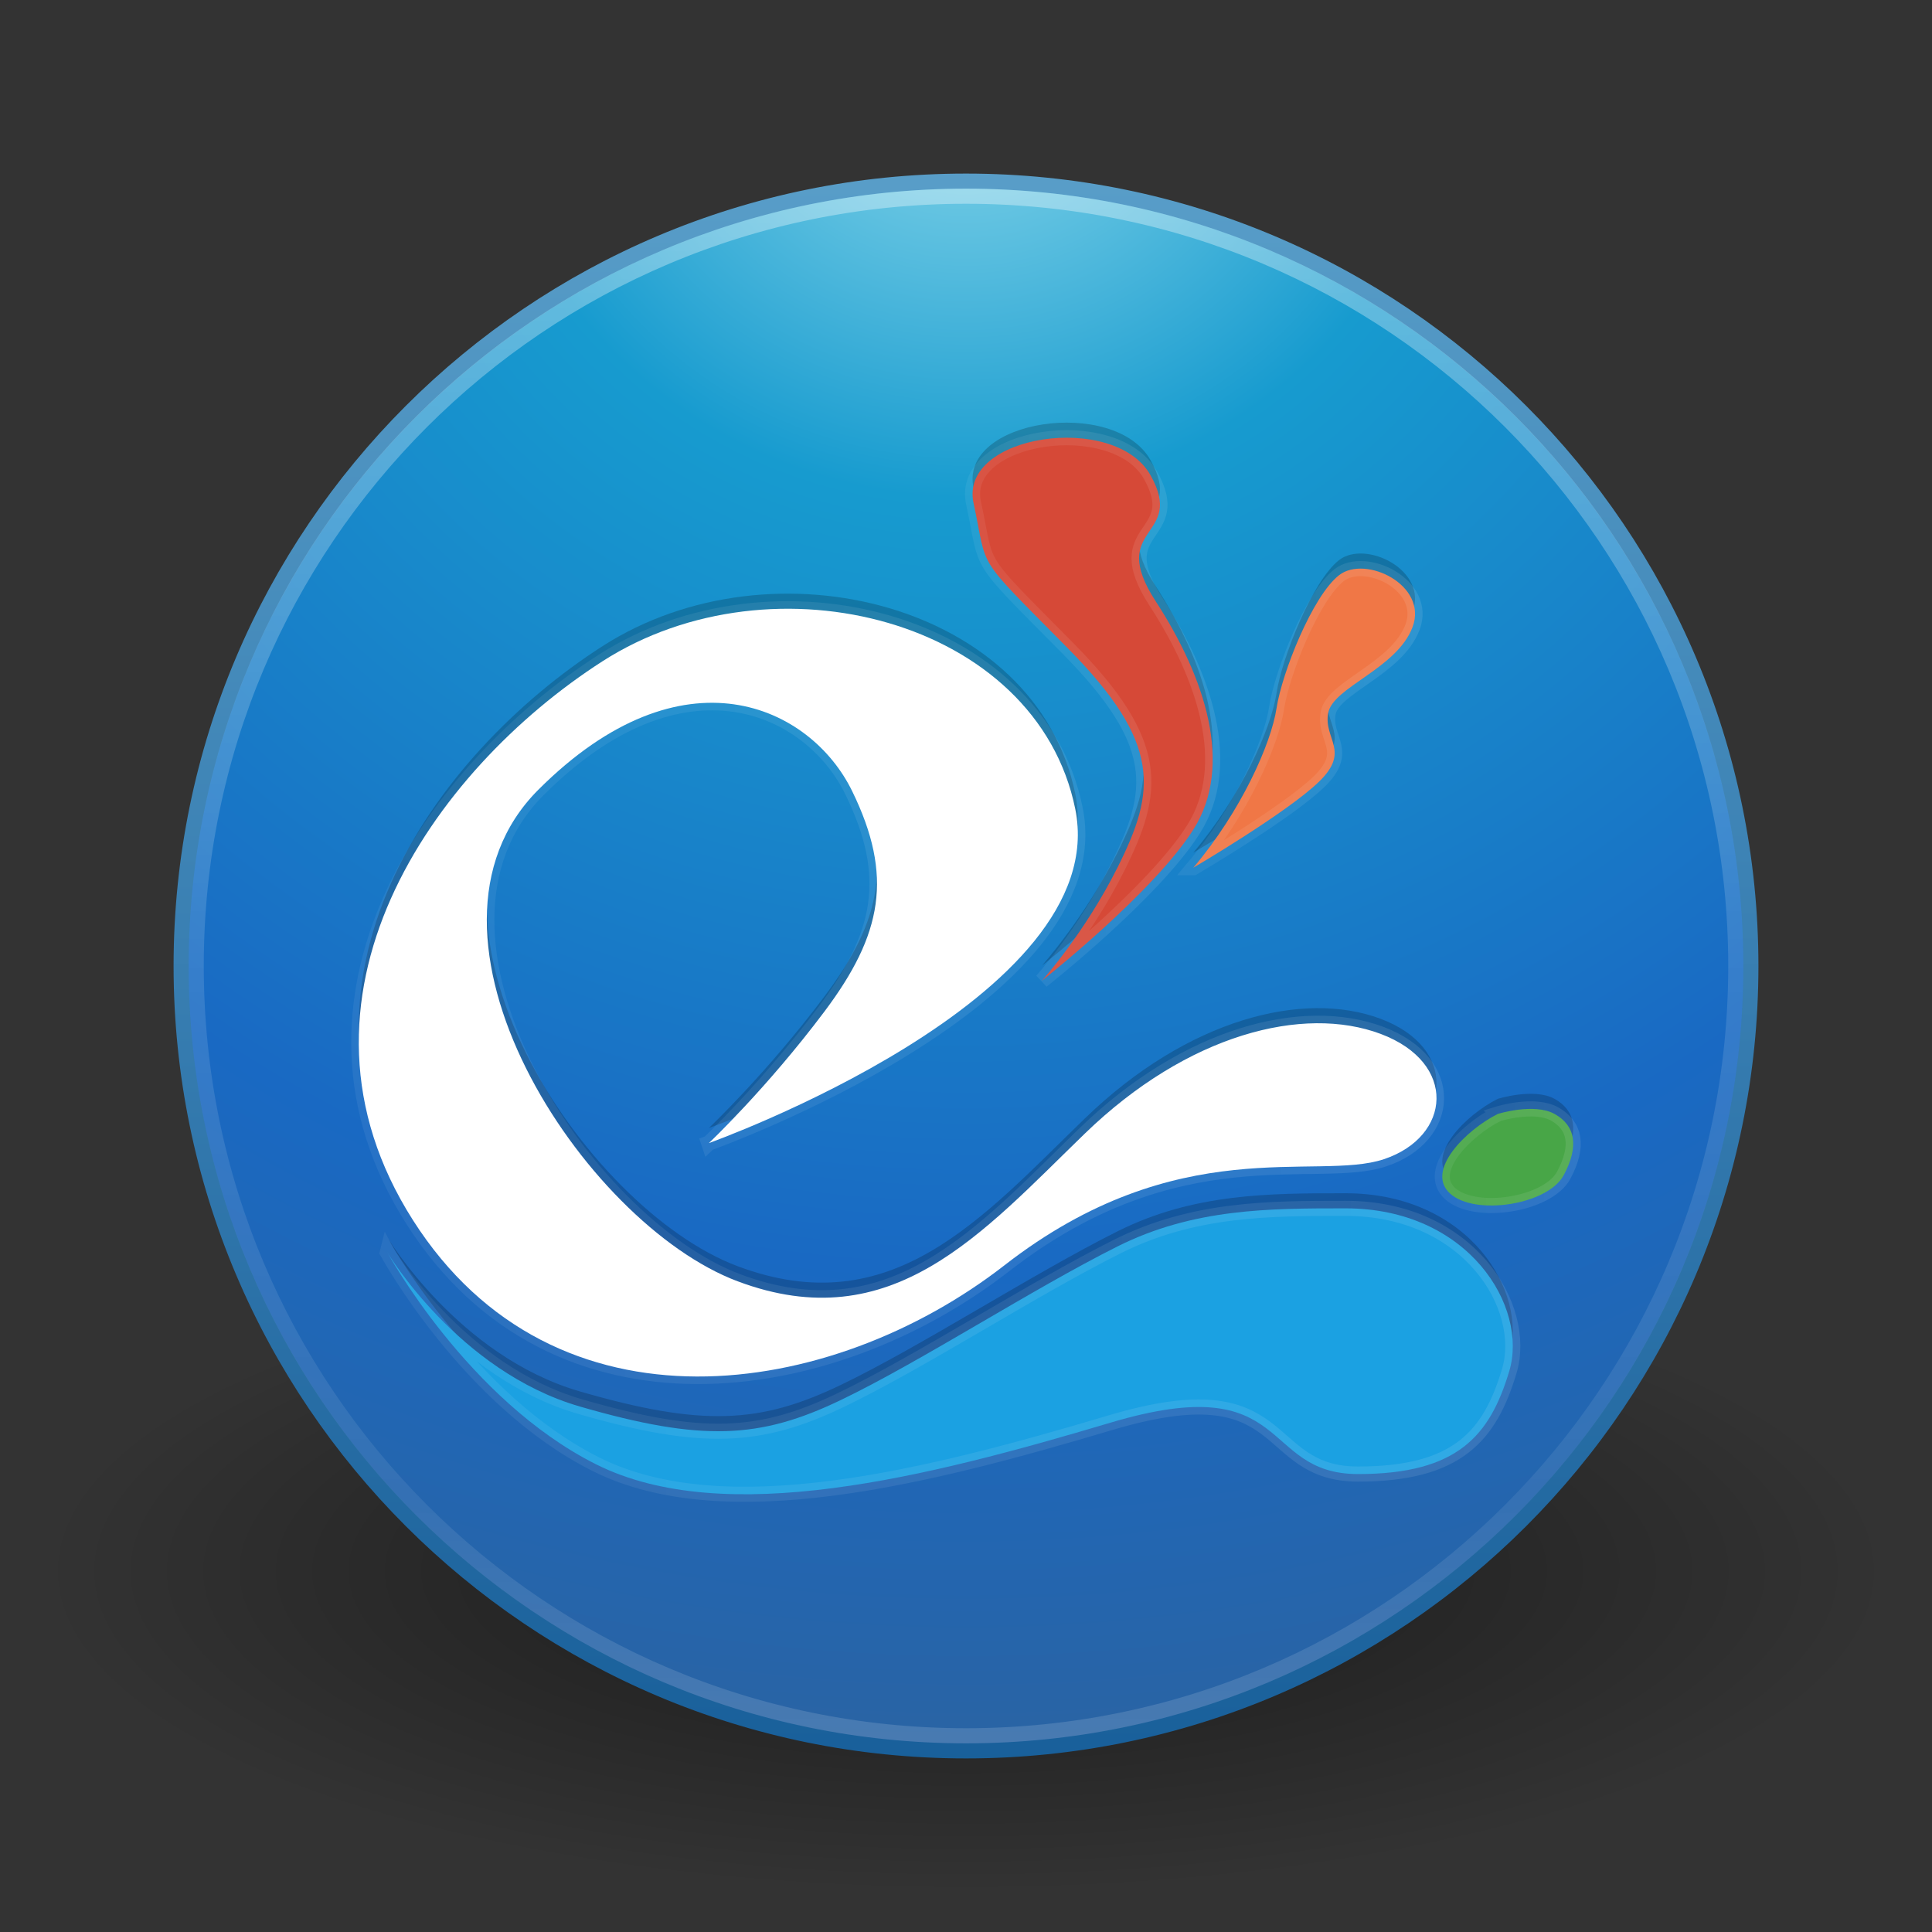 <svg xmlns="http://www.w3.org/2000/svg" viewBox="0 0 128 128" xmlns:xlink="http://www.w3.org/1999/xlink">
<rect x="0" y="0" width="128" height="128" fill="#333333" stroke="none"/>
<defs>
<linearGradient gradientTransform="matrix(2.667 0 0 2.667 -.006 -64.006)" xlink:href="#linearGradient3707-319-631-407-324-3-8" id="linearGradient3729" y1="44" y2="3.899" gradientUnits="userSpaceOnUse" x2="0"/>
<linearGradient gradientTransform="matrix(2.757 0 0 2.757 -133.752 -69.904)" xlink:href="#linearGradient4011" id="linearGradient3724" y1="6.238" y2="44.341" gradientUnits="userSpaceOnUse" x2="0"/>
<linearGradient xlink:href="#linearGradient4526" id="linearGradient3730" x1="78.559" gradientUnits="userSpaceOnUse" x2="94.25"/>
<linearGradient xlink:href="#linearGradient4526" id="linearGradient3736" x1="63.934" gradientUnits="userSpaceOnUse" x2="80.844"/>
<linearGradient xlink:href="#linearGradient4526" id="linearGradient3739" x1="25.16" gradientUnits="userSpaceOnUse" x2="100.726"/>
<linearGradient xlink:href="#linearGradient4526" id="linearGradient3733" x1="95.054" gradientUnits="userSpaceOnUse" x2="104.73"/>
<linearGradient xlink:href="#linearGradient4526" id="linearGradient3742" x1="23.27" gradientUnits="userSpaceOnUse" x2="95.672"/>
<linearGradient id="linearGradient4526">
<stop offset="0" stop-color="#fff" stop-opacity=".3"/>
<stop offset="1" stop-color="#fff" stop-opacity=".5"/>
</linearGradient>
<linearGradient id="linearGradient8838">
<stop offset="0"/>
<stop offset="1" stop-opacity="0"/>
</linearGradient>
<linearGradient id="linearGradient3707-319-631-407-324-3-8">
<stop offset="0" stop-color="#185f9a"/>
<stop offset="1" stop-color="#599ec9"/>
</linearGradient>
<linearGradient id="linearGradient2867-449-88-871-390-598-476-591-434-148-57-177-3-8">
<stop offset="0" stop-color="#90dbec"/>
<stop offset=".262" stop-color="#179bcf"/>
<stop offset=".705" stop-color="#1969c3"/>
<stop offset="1" stop-color="#2b63a1"/>
</linearGradient>
<linearGradient id="linearGradient4011">
<stop offset="0" stop-color="#fff" stop-opacity=".7"/>
<stop offset=".508" stop-color="#fff" stop-opacity=".25"/>
<stop offset=".835" stop-color="#fff" stop-opacity=".15"/>
<stop offset="1" stop-color="#fff" stop-opacity=".3"/>
</linearGradient>
<radialGradient cx="5.763" cy="8.45" gradientTransform="matrix(0 5.773 -6.107 -0 115.604 -94.52)" xlink:href="#linearGradient2867-449-88-871-390-598-476-591-434-148-57-177-3-8" id="radialGradient3727" r="20" gradientUnits="userSpaceOnUse"/>
<radialGradient cx="62.625" cy="4.625" gradientTransform="matrix(5.775 0 0 2.009 -297.663 30.796)" xlink:href="#linearGradient8838" id="radialGradient4760" r="10.625" gradientUnits="userSpaceOnUse"/>
</defs>
<g transform="translate(0 64)">
<path opacity=".5" fill="url(#radialGradient4760)" fill-rule="evenodd" d="m125.36,40.086c0,11.786-27.472,21.341-61.36,21.341-33.888,0-61.36-9.555-61.36-21.341 0-11.786 27.472-21.341 61.36-21.341 33.888,0 61.36,9.555 61.36,21.341z"/>
<g stroke-linejoin="round" stroke-linecap="round" color="#000">
<path fill="url(#radialGradient3727)" stroke="url(#linearGradient3729)" d="m64-52c-28.692,0-52,23.308-52,52-0,28.692 23.308,52 52,52 28.692,0 52-23.308 52-52 0-28.692-23.308-52-52-52z"/>
<path opacity=".5" fill="none" stroke="url(#linearGradient3724)" d="m115-.002c0,28.167-22.835,51.002-50.999,51.002-28.167,0-51.001-22.835-51.001-51.002 0-28.166 22.834-50.998 51.001-50.998 28.164,0 50.999,22.832 50.999,50.998z"/>
</g>
</g>
<g fill-opacity=".196" transform="translate(0 63)">
<path d="m46.958,11.736c0,0 26.836-9.581 24.28-22.141-2.556-12.56-20.02-17.031-31.308-9.793-11.288,7.239-21.937,22.354-12.566,37.044 9.371,14.689 27.688,11.922 39.188,2.98 11.501-8.941 20.659-5.536 25.132-7.025 4.473-1.491 4.899-6.387-.213-8.303-5.112-1.916-12.779,0-19.594,6.6-6.815,6.6-12.779,13.625-23.002,9.793-10.223-3.832-22.789-22.992-13.205-32.572 9.584-9.581 18.04-5.532 20.787,.093 2.747,5.625 2.002,9.488-1.831,14.598-3.834,5.109-7.667,8.729-7.667,8.729z"/>
<path d="m25.66,18.974c0,0 4.686,7.877 12.779,10.218 8.093,2.342 11.927,2.129 17.252-.429 5.324-2.555 12.703-7.363 18.367-10.194 5.029-2.513 10.057-2.513 15.086-2.513 8.163,0 12.125,6.533 10.847,10.791-1.278,4.258-3.408,6.813-10.01,6.813-6.602,0-4.26-7.025-16.399-3.407-12.14,3.619-25.558,7.025-34.077,2.768-8.519-4.258-13.844-14.051-13.844-14.051z"/>
<path d="m69.029,.976c0,0 2.836-3.156 5.029-7.54 2.514-5.027 2.943-8.162-3.327-14.503-6.27-6.342-5.242-5.034-6.23-9.598-.988-4.563 9.349-6.063 11.719-1.858 2.37,4.205-2.927,3.315 .352,8.366 3.279,5.051 5.17,10.855 2.514,15.08-2.656,4.225-10.057,10.053-10.057,10.053z"/>
<path d="m99.229,9.803c-2.108,1.054-4.819,3.763-3.163,5.268 1.657,1.506 6.476,.753 7.53-1.204 1.054-1.957 .753-3.312-.603-4.065-1.355-.753-3.765,0-3.765,0z"/>
<path d="m79.059-6.511c3.174-3.753 5.157-8.218 5.516-10.571 .359-2.353 2.387-7.438 4.138-8.808 1.751-1.37 5.921,.662 4.871,3.44-1.05,2.777-5.278,3.962-5.59,5.697-.313,1.734 1.498,2.492-.595,4.532-2.094,2.04-8.339,5.71-8.339,5.71z"/>
</g>
<g stroke-opacity=".196" transform="translate(0 64)">
<path fill="#fff" stroke="url(#linearGradient3742)" d="m46.958,11.736c0,0 26.836-9.581 24.28-22.141-2.556-12.56-20.02-17.031-31.308-9.793-11.288,7.239-21.937,22.354-12.566,37.044 9.371,14.689 27.688,11.922 39.188,2.98 11.501-8.941 20.659-5.536 25.132-7.025 4.473-1.491 4.899-6.387-.213-8.303-5.112-1.916-12.779,0-19.594,6.6-6.815,6.6-12.779,13.625-23.002,9.793-10.223-3.832-22.789-22.992-13.205-32.572 9.584-9.581 18.04-5.532 20.787,.093 2.747,5.625 2.002,9.488-1.831,14.598-3.834,5.109-7.667,8.729-7.667,8.729z"/>
<path fill="#1ba1e2" stroke="url(#linearGradient3739)" d="m25.66,18.974c0,0 4.686,7.877 12.779,10.218 8.093,2.342 11.927,2.129 17.252-.429 5.324-2.555 12.703-7.363 18.367-10.194 5.029-2.513 10.057-2.513 15.086-2.513 8.163,0 12.125,6.533 10.847,10.791-1.278,4.258-3.408,6.813-10.01,6.813-6.602,0-4.26-7.025-16.399-3.407-12.14,3.619-25.558,7.025-34.077,2.768-8.519-4.258-13.844-14.051-13.844-14.051z"/>
<path fill="#d64937" stroke="url(#linearGradient3736)" d="m69.029,.976c0,0 2.836-3.156 5.029-7.54 2.514-5.027 2.943-8.162-3.327-14.503-6.27-6.342-5.242-5.034-6.23-9.598-.988-4.563 9.349-6.063 11.719-1.858 2.37,4.205-2.927,3.315 .352,8.366 3.279,5.051 5.17,10.855 2.514,15.08-2.656,4.225-10.057,10.053-10.057,10.053z"/>
<path fill="#48a647" stroke="url(#linearGradient3733)" d="m99.229,9.803c-2.108,1.054-4.819,3.763-3.163,5.268 1.657,1.506 6.476,.753 7.53-1.204 1.054-1.957 .753-3.312-.603-4.065-1.355-.753-3.765,0-3.765,0z"/>
<path fill="#f07746" stroke="url(#linearGradient3730)" d="m79.059-6.511c3.174-3.753 5.157-8.218 5.516-10.571 .359-2.353 2.387-7.438 4.138-8.808 1.751-1.37 5.921,.662 4.871,3.44-1.05,2.777-5.278,3.962-5.59,5.697-.313,1.734 1.498,2.492-.595,4.532-2.094,2.04-8.339,5.71-8.339,5.71z"/>
</g>
</svg>
